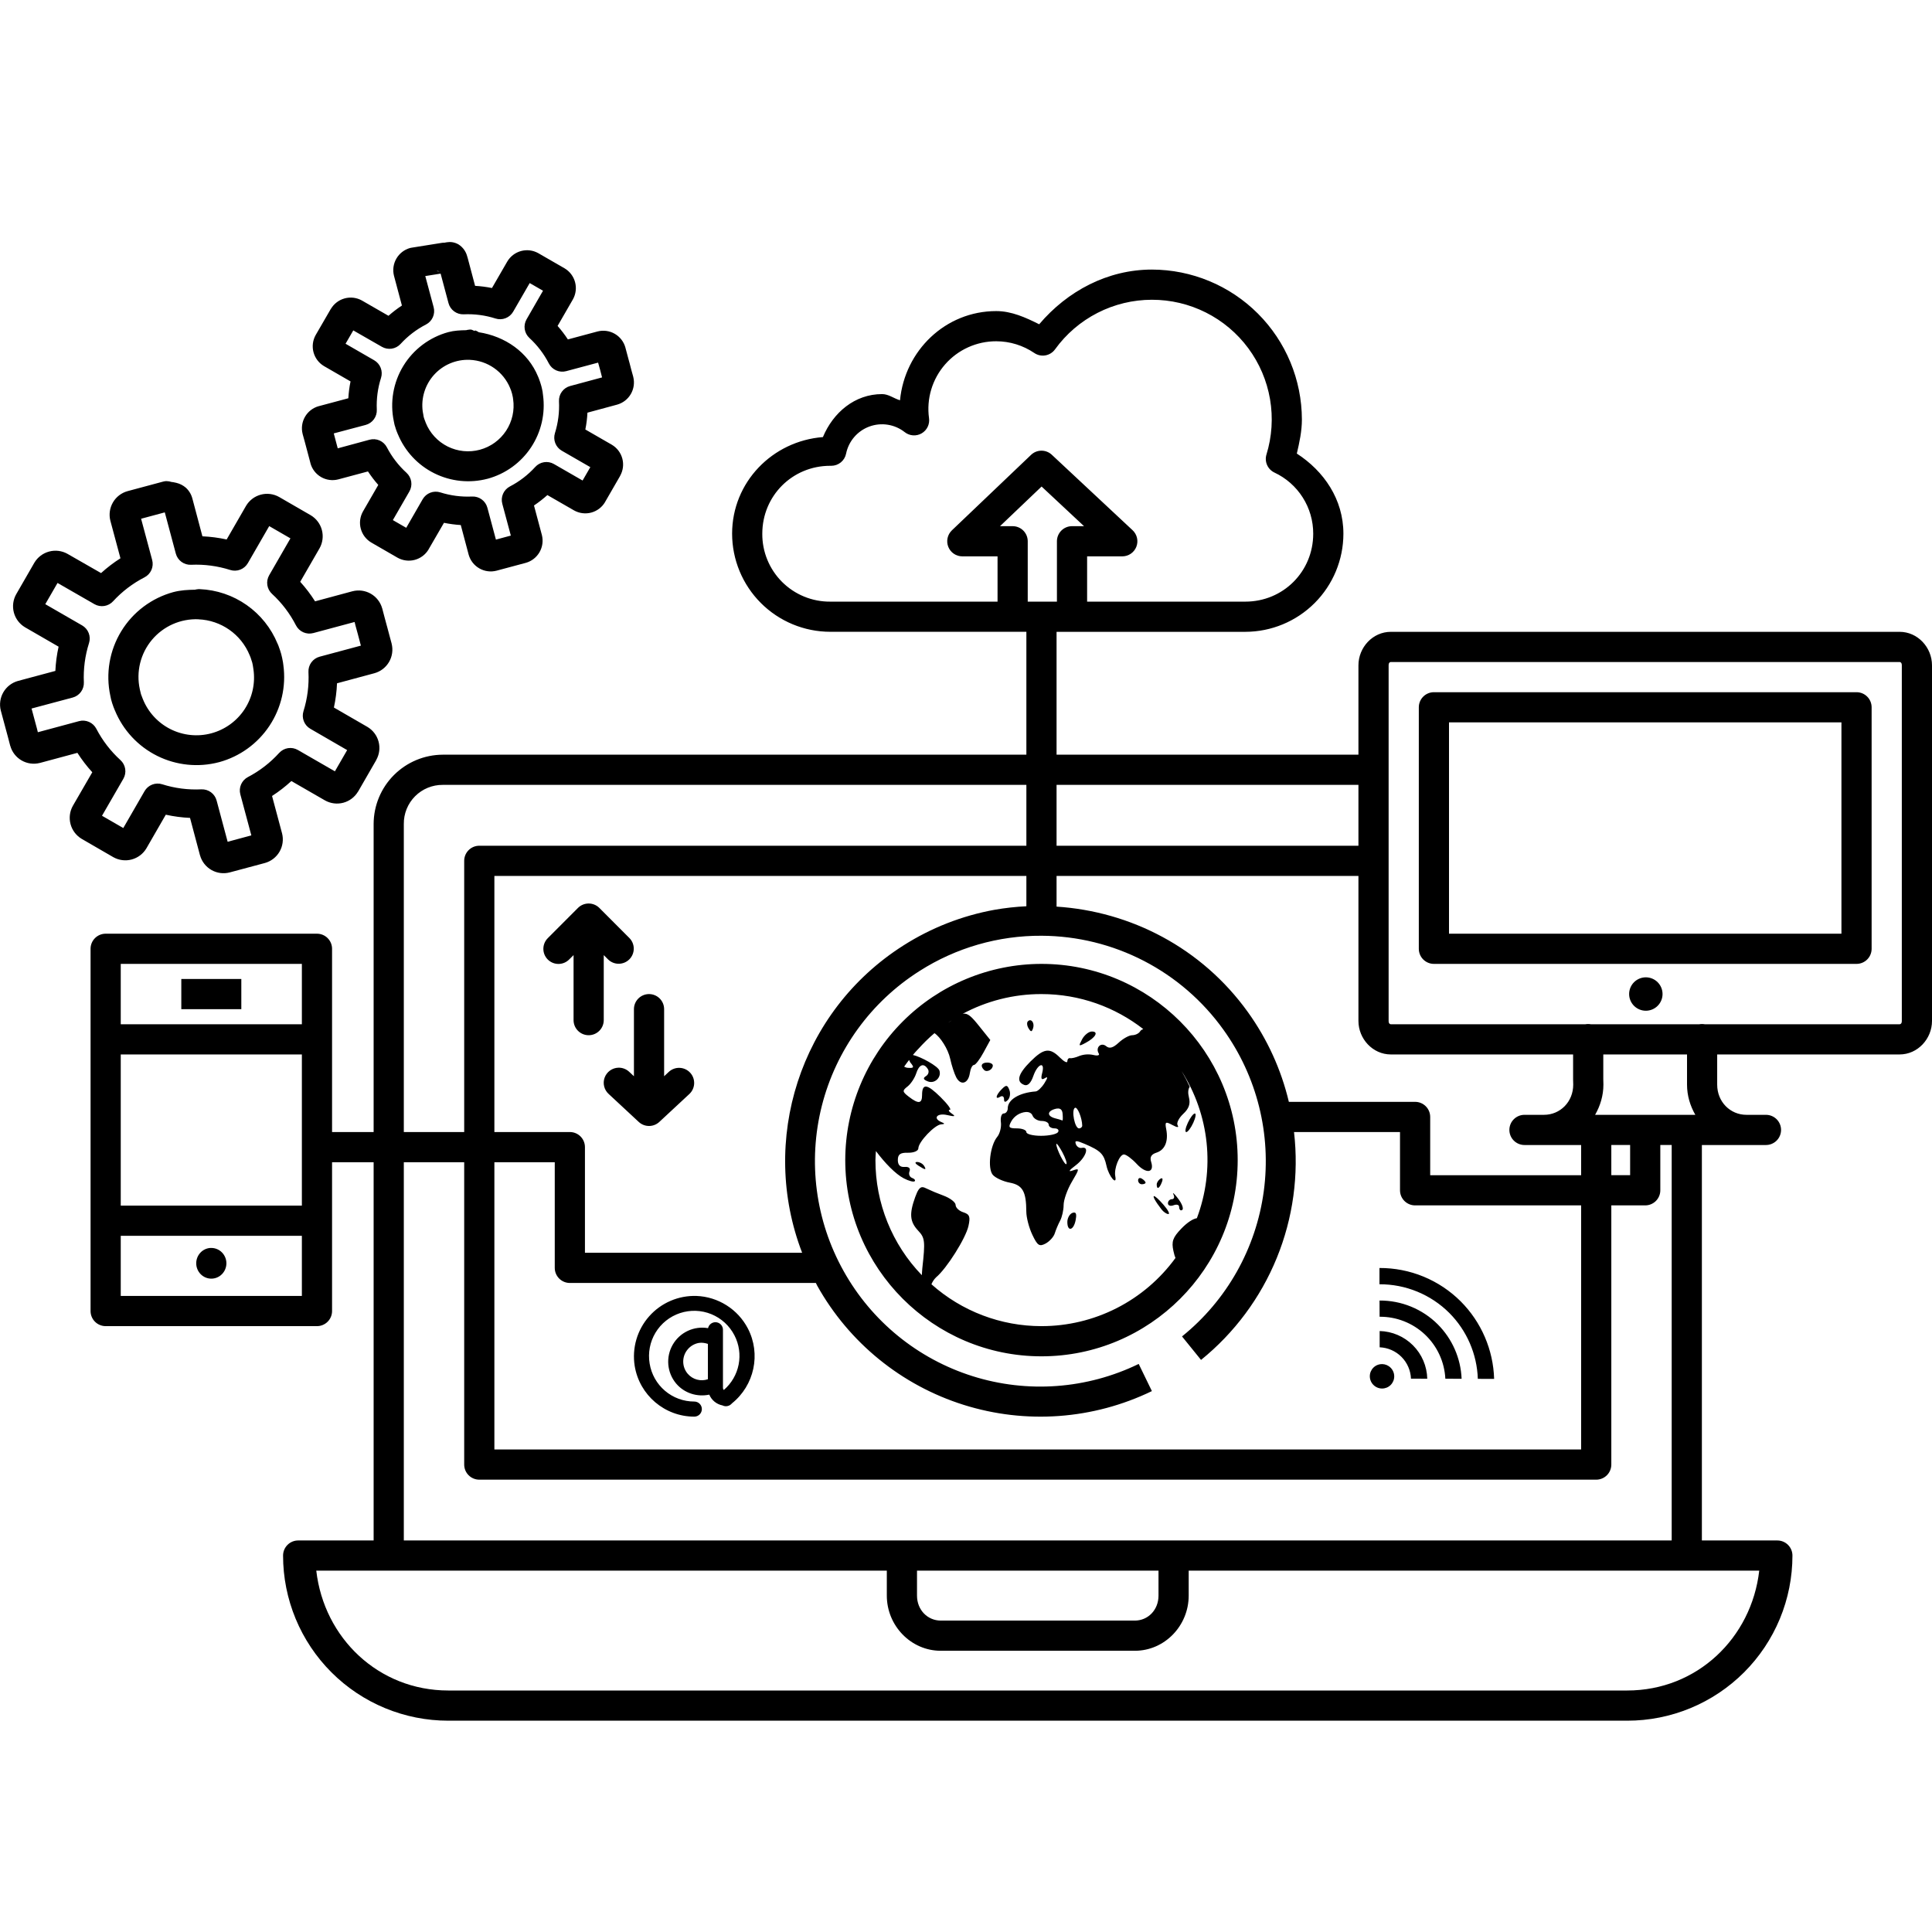 <svg width="512" height="512" viewBox="0 0 512 512" fill="none" xmlns="http://www.w3.org/2000/svg">
<g clip-path="url(#clip0_639_2)">
<path fill-rule="evenodd" clip-rule="evenodd" d="M119.72 64.168C119.2 64.112 118.768 64.168 118.456 64.2C118.072 64.248 118.016 64.28 117.84 64.312C117.591 64.305 117.342 64.321 117.096 64.36L109.08 65.64C108.943 65.659 108.807 65.686 108.672 65.72C107.142 66.149 105.841 67.159 105.044 68.533C104.248 69.908 104.019 71.539 104.408 73.08L106.512 80.968C105.263 81.79 104.074 82.699 102.952 83.688L95.888 79.624C94.504 78.86 92.877 78.664 91.35 79.076C89.824 79.487 88.517 80.476 87.704 81.832C87.699 81.832 87.693 81.832 87.688 81.832L83.656 88.792C82.877 90.179 82.672 91.815 83.083 93.352C83.494 94.888 84.489 96.203 85.856 97.016L92.896 101.08C92.584 102.56 92.408 104.04 92.312 105.544L84.472 107.64C84.467 107.64 84.461 107.64 84.456 107.64C82.925 108.067 81.623 109.077 80.828 110.452C80.032 111.828 79.807 113.46 80.2 115C80.2 115.005 80.2 115.011 80.2 115.016L80.736 116.952L81.768 120.832L82.28 122.768C82.28 122.779 82.28 122.789 82.28 122.8C82.707 124.333 83.72 125.637 85.1 126.43C86.48 127.224 88.116 127.443 89.656 127.04L97.512 124.936C98.352 126.192 99.248 127.384 100.248 128.512L96.184 135.552C95.405 136.937 95.198 138.571 95.608 140.106C96.017 141.641 97.011 142.955 98.376 143.768L105.36 147.8C106.745 148.577 108.379 148.782 109.913 148.373C111.448 147.964 112.762 146.971 113.576 145.608C113.576 145.603 113.576 145.597 113.576 145.592L117.656 138.552C119.128 138.848 120.608 139.048 122.112 139.144L124.2 147C124.631 148.531 125.644 149.832 127.023 150.625C128.402 151.418 130.036 151.638 131.576 151.24L139.344 149.16C140.874 148.731 142.175 147.721 142.972 146.346C143.768 144.972 143.996 143.34 143.608 141.8L141.512 133.96C142.768 133.12 143.936 132.2 145.064 131.2L152.128 135.264C153.513 136.044 155.149 136.251 156.685 135.84C158.22 135.428 159.534 134.432 160.344 133.064C160.344 133.059 160.344 133.053 160.344 133.048L164.36 126.088H164.344C165.124 124.704 165.332 123.07 164.924 121.536C164.516 120.001 163.524 118.686 162.16 117.872L155.12 113.816C155.424 112.336 155.6 110.856 155.68 109.36L163.544 107.232C165.075 106.804 166.379 105.796 167.177 104.421C167.975 103.046 168.204 101.413 167.816 99.872C167.816 99.867 167.816 99.861 167.816 99.856L167.28 97.92L166.784 96C166.779 95.989 166.773 95.978 166.768 95.968L166.248 94.032L165.736 92.112C165.736 92.107 165.736 92.101 165.736 92.096C165.309 90.562 164.297 89.257 162.918 88.461C161.538 87.665 159.902 87.442 158.36 87.84L150.496 89.952C149.672 88.697 148.76 87.502 147.768 86.376L151.832 79.328C152.607 77.941 152.811 76.306 152.398 74.771C151.986 73.236 150.99 71.923 149.624 71.112L142.656 67.096C141.271 66.316 139.635 66.109 138.099 66.52C136.563 66.931 135.25 67.928 134.44 69.296L130.376 76.328C128.901 76.032 127.406 75.839 125.904 75.752L123.816 67.888L123.904 68.368C123.78 67.638 123.505 66.942 123.095 66.324C122.686 65.707 122.152 65.182 121.528 64.784C120.973 64.459 120.358 64.249 119.72 64.168ZM305.264 71.44C293.56 71.44 282.896 77.088 275.392 85.936C271.792 84.136 268.072 82.44 264.016 82.44C250.544 82.44 239.776 92.92 238.512 106.08C236.888 105.6 235.488 104.44 233.768 104.44C226.52 104.44 220.792 109.328 218.08 115.832C204.696 116.872 194.016 127.792 194.016 141.432C194.024 148.325 196.766 154.933 201.641 159.807C206.515 164.681 213.123 167.423 220.016 167.432H272V200H117.344C112.481 200.019 107.823 201.963 104.388 205.406C100.954 208.849 99.022 213.513 99.016 218.376V300H88V251.44C88 250.379 87.579 249.362 86.828 248.611C86.078 247.861 85.061 247.44 84 247.44H28C26.939 247.44 25.922 247.861 25.172 248.611C24.421 249.362 24 250.379 24 251.44V347.44C24 348.501 24.421 349.518 25.172 350.268C25.922 351.018 26.939 351.44 28 351.44H84C85.061 351.44 86.078 351.018 86.828 350.268C87.579 349.518 88 348.501 88 347.44V308H99.016V408.24H79.016C77.955 408.24 76.938 408.661 76.188 409.411C75.437 410.162 75.016 411.179 75.016 412.24C75.016 417.989 76.149 423.681 78.349 428.992C80.55 434.302 83.775 439.128 87.841 443.191C91.907 447.255 96.734 450.478 102.046 452.676C107.358 454.873 113.051 456.003 118.8 456H431.232C436.981 456.003 442.674 454.873 447.986 452.676C453.298 450.478 458.124 447.255 462.191 443.191C466.257 439.128 469.482 434.302 471.683 428.992C473.883 423.681 475.016 417.989 475.016 412.24C475.016 411.179 474.595 410.162 473.844 409.411C473.094 408.661 472.077 408.24 471.016 408.24H451.016V303.44H468C469.061 303.44 470.078 303.018 470.828 302.268C471.579 301.518 472 300.501 472 299.44C472 298.379 471.579 297.362 470.828 296.611C470.078 295.861 469.061 295.44 468 295.44H462.832C458.52 295.44 455.072 291.992 455.072 287.44V279.44H503.408C508.232 279.44 512 275.28 512 270.56V176.32C512 171.584 508.232 167.44 503.408 167.44H368.592C363.768 167.44 360 171.584 360 176.32V200H280V167.44H330.016C336.909 167.431 343.517 164.689 348.391 159.815C353.266 154.941 356.008 148.333 356.016 141.44C356.016 132.296 350.816 124.816 343.672 120.2C344.368 117.24 345.016 114.24 345.016 111.184C344.997 100.648 340.802 90.548 333.351 83.099C325.9 75.649 315.8 71.457 305.264 71.44ZM115.736 71.784C116.296 72.104 116.208 71.808 116.592 71.904L116.608 71.936L115.728 71.776L115.736 71.784ZM116.768 72.512L118.856 80.328C119.09 81.208 119.617 81.981 120.35 82.521C121.083 83.06 121.979 83.334 122.888 83.296C125.744 83.168 128.592 83.536 131.312 84.408C132.183 84.687 133.124 84.659 133.977 84.328C134.83 83.998 135.544 83.385 136 82.592L140.376 75.016L143.904 77.048L139.544 84.624C139.091 85.41 138.919 86.327 139.055 87.224C139.192 88.121 139.629 88.944 140.296 89.56C142.4 91.496 144.152 93.784 145.456 96.328C145.874 97.14 146.558 97.785 147.393 98.154C148.229 98.524 149.166 98.597 150.048 98.36L158.512 96.096C158.512 96.107 158.512 96.117 158.512 96.128L159.048 98.048L159.544 99.984C159.549 99.995 159.555 100.005 159.56 100.016L151.096 102.296C150.212 102.533 149.436 103.065 148.898 103.805C148.359 104.544 148.09 105.446 148.136 106.36C148.28 109.208 147.912 112.064 147.064 114.784C146.792 115.65 146.823 116.583 147.152 117.429C147.481 118.275 148.087 118.984 148.872 119.44L156.44 123.8L154.392 127.344L146.792 122.968C146.001 122.515 145.079 122.345 144.178 122.488C143.277 122.63 142.452 123.076 141.84 123.752C139.928 125.856 137.648 127.608 135.12 128.92C134.314 129.342 133.676 130.026 133.311 130.859C132.946 131.692 132.875 132.625 133.112 133.504L135.376 141.936L131.424 143L129.16 134.544C128.924 133.663 128.394 132.889 127.657 132.351C126.921 131.812 126.023 131.542 125.112 131.584C122.261 131.718 119.409 131.347 116.688 130.488C115.82 130.212 114.883 130.241 114.034 130.57C113.184 130.899 112.472 131.508 112.016 132.296L107.656 139.872L104.112 137.832L108.488 130.248C108.945 129.458 109.118 128.535 108.979 127.632C108.839 126.73 108.395 125.903 107.72 125.288C105.605 123.364 103.847 121.081 102.528 118.544C102.107 117.735 101.422 117.094 100.587 116.727C99.752 116.36 98.817 116.29 97.936 116.528L89.496 118.816V118.8C89.496 118.795 89.496 118.789 89.496 118.784L88.456 114.872C88.456 114.867 88.456 114.861 88.456 114.856L96.888 112.616C97.772 112.381 98.549 111.85 99.089 111.112C99.629 110.374 99.9 109.473 99.856 108.56C99.728 105.712 100.104 102.856 100.976 100.144C101.251 99.275 101.221 98.338 100.891 97.488C100.56 96.638 99.95 95.927 99.16 95.472L91.576 91.096L93.624 87.56L101.2 91.904C101.986 92.36 102.904 92.535 103.803 92.4C104.701 92.264 105.527 91.827 106.144 91.16C108.064 89.056 110.352 87.304 112.888 86C113.7 85.582 114.345 84.898 114.714 84.062C115.084 83.227 115.157 82.29 114.92 81.408L112.704 73.16L116.768 72.512ZM305.264 79.44C310.229 79.43 315.128 80.586 319.564 82.816C324.001 85.046 327.851 88.287 330.805 92.278C333.76 96.269 335.735 100.899 336.572 105.793C337.409 110.687 337.084 115.71 335.624 120.456C335.345 121.373 335.405 122.36 335.793 123.236C336.181 124.113 336.87 124.821 337.736 125.232C340.816 126.673 343.42 128.964 345.241 131.836C347.063 134.707 348.025 138.039 348.016 141.44C348.016 151.48 340.056 159.44 330.016 159.44H288.096V147.44H297.424C298.227 147.439 299.011 147.196 299.674 146.744C300.337 146.291 300.849 145.649 301.142 144.902C301.436 144.154 301.497 143.336 301.319 142.553C301.141 141.77 300.732 141.059 300.144 140.512L278.736 120.512C278.344 120.145 277.881 119.861 277.377 119.677C276.873 119.493 276.336 119.412 275.8 119.44C274.842 119.489 273.933 119.881 273.24 120.544L252.264 140.544C251.686 141.095 251.286 141.806 251.115 142.587C250.945 143.367 251.012 144.181 251.308 144.922C251.604 145.664 252.116 146.301 252.776 146.749C253.437 147.198 254.217 147.438 255.016 147.44H264.36V159.44H220.016C217.647 159.457 215.299 159.003 213.108 158.104C210.916 157.206 208.925 155.881 207.25 154.206C205.575 152.531 204.25 150.54 203.351 148.348C202.453 146.157 201.999 143.808 202.016 141.44C202.016 131.4 209.976 123.44 220.016 123.44H220.296C221.217 123.44 222.11 123.123 222.824 122.542C223.538 121.96 224.03 121.15 224.216 120.248C224.543 118.618 225.282 117.099 226.363 115.836C227.444 114.574 228.831 113.609 230.391 113.036C231.951 112.462 233.633 112.298 235.274 112.559C236.916 112.82 238.463 113.498 239.768 114.528C240.396 115.022 241.158 115.316 241.955 115.373C242.752 115.43 243.548 115.247 244.24 114.848C244.932 114.449 245.489 113.851 245.838 113.132C246.187 112.414 246.313 111.607 246.2 110.816C245.85 108.274 246.049 105.687 246.784 103.228C247.52 100.77 248.775 98.499 250.464 96.567C252.153 94.635 254.236 93.089 256.574 92.032C258.912 90.975 261.45 90.432 264.016 90.44C267.616 90.44 271.12 91.528 274.096 93.544C274.957 94.131 276.013 94.36 277.039 94.18C278.065 94.001 278.981 93.428 279.592 92.584C282.526 88.517 286.385 85.204 290.849 82.919C295.314 80.634 300.249 79.442 305.264 79.44ZM124.384 87.344V87.36C124.116 87.376 123.851 87.419 123.592 87.488C123.581 87.493 123.571 87.499 123.56 87.504C121.96 87.528 120.36 87.6 118.816 88.016C113.84 89.369 109.571 92.576 106.885 96.978C104.2 101.381 103.302 106.644 104.376 111.688C104.432 111.968 104.48 112.24 104.536 112.472C104.553 112.544 104.571 112.616 104.592 112.688C104.656 112.928 104.744 113.168 104.832 113.44H104.816C104.984 113.968 105.192 114.496 105.408 115.016L105.424 115.032C107.28 119.555 110.716 123.249 115.093 125.427C119.47 127.605 124.489 128.119 129.216 126.872C129.221 126.872 129.227 126.872 129.232 126.872C133.95 125.585 138.04 122.627 140.739 118.549C143.439 114.47 144.563 109.55 143.904 104.704L143.816 104.016C143.816 103.989 143.816 103.963 143.816 103.936C143.715 103.363 143.59 102.794 143.44 102.232C143.435 102.216 143.429 102.2 143.424 102.184C143.255 101.578 143.058 100.98 142.832 100.392C142.827 100.371 142.821 100.349 142.816 100.328L142.768 100.232C142.768 100.227 142.768 100.221 142.768 100.216L142.608 99.84C139.928 93.272 133.808 89.12 126.888 88.048C126.58 87.834 126.243 87.664 125.888 87.544L125.856 87.704C125.472 87.664 125.176 87.36 124.784 87.344C124.651 87.337 124.517 87.337 124.384 87.344ZM124.464 95.36H124.488C129.224 95.56 133.408 98.48 135.208 102.88C135.221 102.925 135.234 102.971 135.248 103.016C135.283 103.086 135.316 103.158 135.344 103.232L135.392 103.328C135.622 103.974 135.799 104.637 135.92 105.312L135.968 105.712C135.973 105.739 135.978 105.765 135.984 105.792C136.407 108.717 135.743 111.696 134.117 114.164C132.491 116.633 130.017 118.42 127.162 119.187C124.308 119.953 121.271 119.647 118.627 118.326C115.984 117.004 113.916 114.759 112.816 112.016C112.811 111.995 112.806 111.973 112.8 111.952C112.661 111.629 112.535 111.301 112.424 110.968C112.424 110.963 112.424 110.957 112.424 110.952C112.378 110.82 112.335 110.686 112.296 110.552V110.528L112.216 110.144C112.212 110.09 112.206 110.037 112.2 109.984C112.136 109.688 112.072 109.392 112.032 109.08C111.788 107.33 111.931 105.549 112.452 103.86C112.972 102.172 113.857 100.619 115.043 99.31C116.23 98.002 117.689 96.97 119.318 96.287C120.948 95.604 122.707 95.288 124.472 95.36H124.464ZM43.824 127.52C43.588 127.545 43.355 127.59 43.128 127.656L33.8 130.16C32.167 130.612 30.776 131.686 29.925 133.151C29.074 134.617 28.831 136.357 29.248 138L31.92 147.952C30.099 149.109 28.381 150.42 26.784 151.872L17.872 146.768C16.398 145.946 14.662 145.729 13.031 146.162C11.4 146.594 10.001 147.644 9.128 149.088L4.296 157.472C3.462 158.947 3.238 160.689 3.674 162.327C4.109 163.964 5.168 165.366 6.624 166.232L15.528 171.376C15.058 173.489 14.772 175.638 14.672 177.8L4.768 180.456C3.136 180.91 1.745 181.984 0.893 183.448C0.041 184.913 -0.205 186.653 0.208 188.296C0.211 188.301 0.213 188.307 0.216 188.312L0.84 190.64L2.096 195.296L2.704 197.624C2.709 197.629 2.715 197.635 2.72 197.64C3.17 199.277 4.246 200.672 5.716 201.522C7.187 202.373 8.932 202.61 10.576 202.184C10.581 202.184 10.587 202.184 10.592 202.184L20.512 199.512C21.688 201.344 22.992 203.056 24.456 204.656L19.312 213.544C18.479 215.022 18.258 216.767 18.696 218.406C19.134 220.045 20.197 221.447 21.656 222.312L30.032 227.16C31.51 227.991 33.255 228.211 34.893 227.773C36.532 227.335 37.934 226.274 38.8 224.816L43.936 215.904C46.056 216.368 48.192 216.656 50.36 216.752L53 226.672C53.005 226.677 53.011 226.683 53.016 226.688C53.473 228.32 54.552 229.707 56.021 230.55C57.491 231.394 59.233 231.628 60.872 231.2L70.2 228.704C71.833 228.252 73.224 227.178 74.075 225.712C74.926 224.247 75.169 222.506 74.752 220.864L72.096 210.944C73.92 209.768 75.616 208.448 77.216 206.984L86.144 212.128C87.621 212.954 89.363 213.17 90.997 212.729C92.631 212.288 94.027 211.225 94.888 209.768C94.893 209.768 94.899 209.768 94.904 209.768L99.72 201.408H99.704C100.541 199.933 100.765 198.188 100.33 196.549C99.895 194.909 98.834 193.506 97.376 192.64L88.488 187.504C88.944 185.376 89.224 183.248 89.312 181.08L99.232 178.408C100.865 177.956 102.256 176.882 103.107 175.416C103.958 173.951 104.201 172.21 103.784 170.568C103.784 170.56 103.784 170.552 103.784 170.544L103.16 168.232L102.544 165.912C102.539 165.899 102.533 165.885 102.528 165.872L101.904 163.56L101.296 161.24C101.291 161.232 101.285 161.224 101.28 161.216C100.823 159.584 99.745 158.195 98.276 157.349C96.807 156.502 95.066 156.265 93.424 156.688C93.419 156.688 93.413 156.688 93.408 156.688L83.496 159.36C82.336 157.524 81.019 155.792 79.56 154.184L84.68 145.312C85.514 143.835 85.736 142.09 85.3 140.452C84.863 138.813 83.802 137.41 82.344 136.544L73.968 131.704C72.489 130.87 70.741 130.65 69.102 131.091C67.462 131.533 66.061 132.6 65.2 134.064L60.064 142.968C57.951 142.503 55.801 142.222 53.64 142.128L51 132.184L51.096 132.672C50.889 131.355 50.24 130.148 49.256 129.248C48.54 128.634 47.691 128.195 46.776 127.968C46.136 127.792 45.672 127.752 45.408 127.72C45.397 127.715 45.387 127.709 45.376 127.704H45.36C44.998 127.587 44.621 127.522 44.24 127.512C44.104 127.505 43.968 127.505 43.832 127.512L43.824 127.52ZM276.032 128.936L287.28 139.44H284.096C283.035 139.44 282.018 139.861 281.268 140.611C280.517 141.362 280.096 142.379 280.096 143.44V159.44H272.36V143.44C272.36 142.379 271.939 141.362 271.188 140.611C270.438 139.861 269.421 139.44 268.36 139.44H265.016L276.032 128.936ZM43.672 135.784L46.592 146.704C46.827 147.586 47.356 148.362 48.093 148.902C48.829 149.442 49.728 149.714 50.64 149.672C54.16 149.512 57.664 149.984 61.016 151.048C61.885 151.323 62.822 151.293 63.672 150.962C64.521 150.632 65.233 150.022 65.688 149.232L71.344 139.424L76.968 142.672L71.328 152.456C70.877 153.244 70.707 154.161 70.847 155.059C70.986 155.956 71.427 156.778 72.096 157.392C74.688 159.776 76.832 162.6 78.44 165.736C78.858 166.548 79.542 167.193 80.377 167.562C81.213 167.932 82.15 168.004 83.032 167.768L93.968 164.832L94.168 165.608C94.168 165.619 94.168 165.629 94.168 165.64L94.808 167.968L95.424 170.288C95.424 170.296 95.424 170.304 95.424 170.312L95.64 171.096L84.704 174.032C83.82 174.269 83.044 174.801 82.506 175.541C81.967 176.28 81.698 177.182 81.744 178.096C81.92 181.608 81.472 185.112 80.424 188.472C80.152 189.338 80.183 190.271 80.512 191.117C80.841 191.963 81.447 192.672 82.232 193.128L92 198.784L88.752 204.408L78.936 198.752C78.146 198.298 77.224 198.127 76.323 198.268C75.423 198.409 74.597 198.854 73.984 199.528C71.623 202.132 68.82 204.299 65.704 205.928C64.898 206.348 64.259 207.03 63.893 207.862C63.526 208.694 63.454 209.626 63.688 210.504L66.608 221.384L60.328 223.08L57.408 212.16C57.175 211.276 56.646 210.499 55.91 209.957C55.173 209.416 54.273 209.143 53.36 209.184C49.84 209.352 46.336 208.904 42.984 207.84C42.115 207.565 41.178 207.595 40.328 207.925C39.479 208.256 38.767 208.866 38.312 209.656L32.672 219.44L27.032 216.184L32.688 206.392C33.145 205.602 33.318 204.679 33.179 203.776C33.039 202.874 32.595 202.047 31.92 201.432C29.317 199.062 27.153 196.251 25.528 193.128C25.107 192.319 24.422 191.678 23.587 191.311C22.752 190.944 21.817 190.874 20.936 191.112L10.032 194.048L9.832 193.248C9.832 193.243 9.832 193.237 9.832 193.232L8.576 188.56C8.576 188.555 8.576 188.549 8.576 188.544L8.36 187.768L19.264 184.856C20.144 184.62 20.916 184.091 21.454 183.356C21.993 182.622 22.264 181.726 22.224 180.816C22.064 177.296 22.528 173.776 23.592 170.416C23.866 169.549 23.836 168.614 23.507 167.766C23.178 166.919 22.571 166.208 21.784 165.752L12 160.112L15.248 154.488L25.032 160.112C25.82 160.563 26.738 160.733 27.635 160.593C28.532 160.454 29.355 160.013 29.968 159.344C32.344 156.752 35.168 154.608 38.296 153C39.108 152.582 39.753 151.898 40.122 151.062C40.492 150.227 40.565 149.29 40.328 148.408L37.392 137.472L43.672 135.784ZM52.504 156.128V156.144C52.239 156.158 51.977 156.198 51.72 156.264C51.709 156.269 51.699 156.275 51.688 156.28C49.768 156.304 47.848 156.408 45.984 156.904C45.979 156.904 45.973 156.904 45.968 156.904C40.194 158.469 35.24 162.188 32.127 167.296C29.013 172.404 27.977 178.511 29.232 184.36C29.288 184.68 29.352 185.008 29.44 185.36C29.455 185.414 29.471 185.467 29.488 185.52C29.568 185.84 29.648 186.096 29.72 186.32C29.725 186.339 29.73 186.357 29.736 186.376C29.944 187.016 30.176 187.656 30.44 188.264L30.456 188.28C32.611 193.522 36.598 197.802 41.674 200.323C46.75 202.844 52.569 203.434 58.048 201.984C58.053 201.984 58.059 201.984 58.064 201.984C63.538 200.494 68.283 197.066 71.417 192.337C74.55 187.608 75.858 181.901 75.096 176.28C75.065 175.999 75.028 175.719 74.984 175.44C74.979 175.419 74.974 175.397 74.968 175.376C74.855 174.714 74.714 174.057 74.544 173.408C74.539 173.387 74.534 173.365 74.528 173.344C74.331 172.64 74.102 171.946 73.84 171.264C73.837 171.248 73.835 171.232 73.832 171.216L73.784 171.096C73.779 171.091 73.773 171.085 73.768 171.08C73.688 170.896 73.64 170.744 73.576 170.608L73.56 170.592C71.864 166.456 69.016 162.894 65.354 160.33C61.692 157.765 57.371 156.307 52.904 156.128C52.771 156.121 52.637 156.121 52.504 156.128ZM52.584 164.112V164.128C58.584 164.368 63.904 168.088 66.168 173.656C66.178 173.677 66.189 173.699 66.2 173.72C66.264 173.864 66.304 174 66.344 174.096V174.064L66.392 174.184C66.552 174.624 66.688 175.064 66.816 175.504V175.456C66.957 176.03 67.064 176.613 67.136 177.2C67.143 177.253 67.151 177.307 67.16 177.36C67.704 181.066 66.867 184.843 64.809 187.973C62.751 191.103 59.615 193.368 55.996 194.337C52.378 195.307 48.53 194.913 45.182 193.232C41.835 191.55 39.222 188.698 37.84 185.216C37.832 185.197 37.824 185.178 37.816 185.16C37.648 184.76 37.496 184.36 37.36 183.96L37.344 183.888C37.239 183.527 37.151 183.161 37.08 182.792C37.07 182.741 37.06 182.69 37.048 182.64C36.55 180.36 36.581 177.996 37.139 175.729C37.697 173.463 38.766 171.354 40.265 169.565C41.764 167.776 43.654 166.355 45.788 165.409C47.922 164.464 50.252 164.02 52.584 164.112ZM368.592 175.44H503.408C503.672 175.44 504 175.632 504 176.32V270.56C504 271.24 503.68 271.44 503.408 271.44H451.8C451.541 271.393 451.279 271.371 451.016 271.376C450.78 271.376 450.544 271.398 450.312 271.44H421.608C421.352 271.393 421.092 271.372 420.832 271.376C420.596 271.376 420.36 271.398 420.128 271.44H368.592C368.328 271.44 368 271.24 368 270.56V176.32C368 175.632 368.32 175.44 368.592 175.44ZM380 183.44C378.939 183.44 377.922 183.861 377.172 184.611C376.421 185.362 376 186.379 376 187.44V251.44C376 252.501 376.421 253.518 377.172 254.268C377.922 255.018 378.939 255.44 380 255.44H492C493.061 255.44 494.078 255.018 494.828 254.268C495.579 253.518 496 252.501 496 251.44V187.44C496 186.379 495.579 185.362 494.828 184.611C494.078 183.861 493.061 183.44 492 183.44H380ZM384 191.44H488V247.44H384V191.44ZM117.344 208H272V224.128H127.016C125.955 224.128 124.938 224.549 124.188 225.299C123.437 226.05 123.016 227.067 123.016 228.128V300H107.016V218.376C106.998 217.012 107.252 215.659 107.764 214.395C108.276 213.131 109.036 211.982 109.998 211.016C110.96 210.049 112.105 209.284 113.367 208.767C114.628 208.249 115.98 207.988 117.344 208ZM280 208H360V224.128H280V208ZM131.016 232.128H272V240.168C269.156 240.303 266.324 240.619 263.52 241.112C254.954 242.673 246.771 245.878 239.424 250.552C211.888 268.024 201.168 302.36 212.576 332H155.016V304C155.016 302.939 154.595 301.922 153.844 301.171C153.094 300.421 152.077 300 151.016 300H131.016V232.128ZM280 232.128H360V270.56C360 275.28 363.768 279.44 368.592 279.44H416.888V286.048C416.888 286.069 416.888 286.091 416.888 286.112L416.92 287.44C416.92 291.992 413.48 295.44 409.168 295.44H404C402.939 295.44 401.922 295.861 401.172 296.611C400.421 297.362 400 298.379 400 299.44C400 300.501 400.421 301.518 401.172 302.268C401.922 303.018 402.939 303.44 404 303.44H419.016V311.44H379.016V296C379.016 294.939 378.595 293.922 377.844 293.171C377.094 292.421 376.077 292 375.016 292H341.56C339.531 283.449 335.848 275.377 330.72 268.24C318.464 251.16 299.6 241.528 280 240.264V232.128ZM155.936 239.44C154.897 239.455 153.904 239.874 153.168 240.608L145.216 248.576C144.834 248.945 144.529 249.386 144.32 249.874C144.11 250.362 144 250.887 143.995 251.418C143.99 251.949 144.092 252.476 144.293 252.968C144.494 253.459 144.791 253.906 145.166 254.281C145.542 254.657 145.989 254.954 146.48 255.155C146.972 255.356 147.498 255.458 148.03 255.453C148.561 255.448 149.086 255.338 149.574 255.128C150.062 254.919 150.503 254.614 150.872 254.232L152 253.112V270.344C152 271.405 152.421 272.422 153.172 273.172C153.922 273.922 154.939 274.344 156 274.344C157.061 274.344 158.078 273.922 158.828 273.172C159.579 272.422 160 271.405 160 270.344V253.112L161.12 254.232C161.491 254.604 161.932 254.899 162.418 255.1C162.903 255.302 163.424 255.406 163.949 255.406C164.475 255.406 164.995 255.303 165.481 255.103C165.967 254.902 166.408 254.607 166.78 254.236C167.152 253.865 167.447 253.424 167.648 252.938C167.85 252.453 167.954 251.932 167.954 251.407C167.955 250.881 167.851 250.361 167.651 249.875C167.45 249.389 167.155 248.948 166.784 248.576L158.832 240.608C158.452 240.229 158 239.93 157.503 239.73C157.005 239.529 156.472 239.43 155.936 239.44ZM276.064 247.984C285.489 248.033 294.767 250.315 303.139 254.644C311.511 258.973 318.737 265.226 324.224 272.888C333.128 285.272 336.952 300.596 334.911 315.712C332.869 330.828 325.118 344.589 313.248 354.168L318.288 360.392C327.15 353.216 334.055 343.918 338.363 333.36C342.671 322.802 344.241 311.327 342.928 300H371.016V315.44C371.016 316.501 371.437 317.518 372.188 318.268C372.938 319.018 373.955 319.44 375.016 319.44H419.016V384.128H131.016V308H147.016V336C147.016 337.061 147.437 338.078 148.188 338.828C148.938 339.578 149.955 340 151.016 340H216.216C216.344 340.232 216.432 340.48 216.56 340.704C224.991 355.798 238.871 367.099 255.361 372.295C271.851 377.491 289.703 376.189 305.264 368.656L301.768 361.456C288.049 368.125 272.296 369.286 257.748 364.7C243.199 360.114 230.959 350.13 223.544 336.8C216.105 323.485 214.048 307.826 217.798 293.042C221.547 278.258 230.818 265.472 243.704 257.312C253.368 251.153 264.604 247.914 276.064 247.984ZM32 255.44H80V271.44H32V255.44ZM276 255.44C262.214 255.457 248.997 260.941 239.249 270.689C229.501 280.437 224.017 293.654 224 307.44C224 336.112 247.328 359.44 276 359.44C304.672 359.44 328 336.112 328 307.44C328 278.768 304.672 255.44 276 255.44ZM436.16 259C435.578 259.001 435.002 259.117 434.465 259.34C433.927 259.564 433.439 259.891 433.028 260.304C432.618 260.716 432.292 261.205 432.07 261.743C431.849 262.281 431.735 262.858 431.736 263.44C431.74 264.611 432.208 265.733 433.037 266.561C433.866 267.388 434.989 267.854 436.16 267.856C437.333 267.856 438.458 267.391 439.288 266.563C440.119 265.736 440.588 264.613 440.592 263.44C440.593 262.857 440.479 262.28 440.257 261.741C440.035 261.203 439.708 260.713 439.297 260.301C438.885 259.888 438.396 259.561 437.858 259.338C437.32 259.115 436.743 259 436.16 259ZM48.048 259.44V267.44H63.952V259.44H48.048ZM171.936 263.44C171.411 263.448 170.892 263.56 170.41 263.769C169.928 263.977 169.492 264.279 169.126 264.657C168.761 265.034 168.473 265.48 168.28 265.968C168.087 266.457 167.992 266.979 168 267.504V285.216L166.768 284.064C166.382 283.693 165.925 283.404 165.425 283.213C164.925 283.022 164.391 282.933 163.856 282.952C163.059 282.979 162.289 283.243 161.643 283.711C160.998 284.179 160.507 284.829 160.234 285.578C159.96 286.327 159.917 287.14 160.109 287.914C160.301 288.687 160.72 289.386 161.312 289.92L169.28 297.328C170.02 298.014 170.991 298.395 172 298.395C173.009 298.395 173.98 298.014 174.72 297.328L182.688 289.92C183.465 289.196 183.922 288.194 183.959 287.133C183.997 286.073 183.611 285.04 182.888 284.264C182.164 283.487 181.162 283.03 180.101 282.993C179.041 282.955 178.009 283.34 177.232 284.064L176 285.216V267.496C176.008 266.96 175.908 266.429 175.706 265.933C175.504 265.437 175.205 264.986 174.826 264.608C174.447 264.23 173.996 263.932 173.499 263.731C173.003 263.53 172.471 263.431 171.936 263.44ZM276 263.44C286.192 263.44 295.52 266.92 302.968 272.704C302.664 272.848 302.352 272.96 302.112 273.36C301.776 273.904 300.832 274.344 300.032 274.344C299.232 274.344 297.624 275.24 296.472 276.312C294.968 277.704 294.016 277.976 293.144 277.248C291.768 276.112 290.232 277.64 291.184 279.184C291.488 279.68 290.864 279.856 289.784 279.584C288.552 279.308 287.266 279.391 286.08 279.824C285.12 280.248 284 280.512 283.6 280.424C283.184 280.336 282.856 280.72 282.856 281.264C282.856 281.808 281.976 281.344 280.888 280.264C278.192 277.568 276.616 277.784 273.064 281.328C269.768 284.624 269.224 286.672 271.424 287.512C272.336 287.864 273.184 287.048 273.84 285.16C275 281.832 277.032 281.16 276.184 284.376C275.784 285.896 275.992 286.288 276.856 285.752C277.752 285.192 277.72 285.552 276.768 287.08C276.048 288.224 275.032 289.176 274.488 289.24C270.128 289.56 267.064 291.408 267.064 293.72C267.064 294.464 266.584 295.08 266 295.08C265.416 295.08 265.08 296.12 265.248 297.4C265.416 298.688 264.976 300.424 264.288 301.264C262.376 303.56 261.672 309.616 263.088 311.328C263.76 312.128 265.768 313.072 267.568 313.408C270.992 314.048 271.96 315.728 271.984 321.088C271.984 322.64 272.704 325.4 273.584 327.232C274.944 330.096 275.44 330.432 277.096 329.552C278.152 328.976 279.256 327.76 279.528 326.84C279.816 325.928 280.448 324.408 280.952 323.472C281.456 322.528 281.872 320.664 281.872 319.328C281.872 317.992 282.848 315.232 284.048 313.2C286.128 309.68 286.144 309.536 284.296 310.184C283.008 310.64 283.264 310.184 285.08 308.816C287.768 306.776 288.832 303.728 286.68 304.2C286.08 304.336 285.36 303.896 285.112 303.2C284.744 302.2 285.208 302.184 287.456 303.144C291.696 304.952 292.544 305.816 293.232 308.952C293.848 311.768 296.088 314.392 295.56 311.704C295.168 309.688 296.664 305.944 297.856 305.944C298.44 305.944 299.96 307.064 301.248 308.456C303.768 311.176 306 310.856 305.064 307.904C304.664 306.656 305.096 305.904 306.456 305.472C308.712 304.752 309.68 302.464 309.064 299.264C308.68 297.288 308.864 297.152 310.672 298.128C311.984 298.832 312.488 298.864 312.08 298.208C311.728 297.64 312.4 296.288 313.56 295.2C315.08 293.784 315.512 292.544 315.08 290.816C314.784 289.624 314.824 288.704 315.296 287.984C314.641 286.568 313.918 285.185 313.128 283.84C316.785 289.578 319.056 296.089 319.76 302.857C320.464 309.625 319.582 316.464 317.184 322.832C316.168 322.992 314.648 323.936 313.048 325.608C310.784 327.968 310.424 329.024 310.968 331.512C311.168 332.416 311.328 332.976 311.512 333.376C307.438 338.976 302.097 343.532 295.925 346.672C289.753 349.811 282.925 351.445 276 351.44C265.247 351.447 254.868 347.497 246.84 340.344C247.118 339.656 247.535 339.032 248.064 338.512C250.88 336.176 255.936 328.152 256.656 324.888C257.192 322.44 256.96 321.8 255.28 321.264C254.16 320.912 253.248 320.04 253.248 319.328C253.248 318.616 251.792 317.496 250.032 316.848C248.413 316.255 246.822 315.588 245.264 314.848C245.018 314.704 244.741 314.621 244.456 314.608C243.728 314.616 243.208 315.384 242.544 317.216C240.92 321.712 241.104 323.776 243.344 326.16C245.12 328.048 245.224 328.936 244.424 336.096C244.336 336.872 244.36 337.256 244.296 337.936C236.394 329.752 231.984 318.816 232 307.44C232 306.632 232.08 305.84 232.128 305.04C234.48 308.184 237.296 311.12 239.528 312.28C240.832 312.96 242.12 313.296 242.392 313.048C242.664 312.792 242.344 312.384 241.704 312.16C241.048 311.92 240.752 311.144 241.032 310.424C241.352 309.592 240.864 309.16 239.736 309.248C238.544 309.352 237.936 308.728 237.936 307.424C237.936 305.912 238.584 305.424 240.656 305.488C242.176 305.512 243.376 305 243.376 304.312C243.376 302.64 247.72 298.064 249.408 297.968C250.408 297.904 250.448 297.752 249.544 297.392C247.112 296.408 248.304 294.872 251.016 295.504C253.032 295.968 253.352 295.872 252.248 295.128C251.432 294.568 251.208 294.112 251.72 294.112C252.232 294.104 251.12 292.584 249.248 290.736C245.656 287.192 244.36 287.048 244.36 290.2C244.36 292.504 243.408 292.624 240.84 290.64C239.104 289.296 239.08 289.04 240.52 287.92C241.384 287.24 242.408 285.688 242.8 284.472C243.56 282.072 244.832 281.6 245.904 283.344C246.28 283.944 246.048 284.784 245.392 285.184C244.528 285.72 244.672 286.112 245.92 286.592C247.688 287.272 249.52 285.56 248.968 283.736C248.616 282.552 244.072 280.056 241.928 279.576C242.352 279.048 242.824 278.552 243.288 278.048H243.296C244.656 276.536 246.096 275.104 247.64 273.8C249.176 274.784 251.256 277.984 251.816 280.6C252.184 282.312 252.904 284.536 253.416 285.512C254.616 287.792 256.608 287.176 257.016 284.392C257.192 283.208 257.672 282.232 258.096 282.232C258.512 282.232 259.656 280.744 260.64 278.92L262.44 275.608L259.56 272.016C257.512 269.44 256.488 268.416 255.184 268.656C255.128 268.664 255.056 268.72 255 268.736C261.448 265.245 268.668 263.425 276 263.44ZM273.04 270.376C272.84 270.352 272.608 270.456 272.392 270.672C272.072 270.992 272.152 271.824 272.576 272.512C273.2 273.52 273.432 273.52 273.768 272.512C274.128 271.44 273.656 270.432 273.04 270.376ZM252.248 270.408C251.936 270.648 251.592 270.808 251.248 271.032C251.568 270.808 251.92 270.616 252.248 270.408ZM289.36 273.36C288.536 273.36 287.368 274.296 286.768 275.424C285.768 277.288 285.856 277.36 287.672 276.384C290.336 274.968 291.232 273.36 289.36 273.36ZM32 279.44H80V319.504H32V279.44ZM424.888 279.44H447.08V287.44C447.08 290.352 447.912 293.064 449.28 295.44H422.72C424.08 293.064 424.92 290.352 424.92 287.44C424.92 287.419 424.92 287.397 424.92 287.376L424.888 286.016V279.44ZM240.92 280.904C241.04 281.168 241.12 281.424 241.328 281.672C242.32 282.872 242.2 283.104 240.56 282.984C240.152 282.952 239.872 282.808 239.608 282.672C240.024 282.064 240.48 281.48 240.92 280.904ZM261.64 281.592C260.096 281.592 259.704 282.472 260.784 283.544C261.52 284.288 263.104 283.464 263.104 282.36C263.104 281.944 262.456 281.592 261.64 281.592ZM266.736 287.784C266.448 287.744 266.08 288.024 265.488 288.624C263.888 290.224 263.632 291.544 265.088 290.64C265.64 290.304 266.08 290.6 266.08 291.28C266.08 292.136 266.4 292.2 267.096 291.504C267.656 290.944 267.84 289.744 267.496 288.864C267.232 288.16 267.016 287.816 266.736 287.784ZM284.856 293.592C285.512 293.192 286.76 296.232 286.8 298.296C286.8 298.696 286.416 299.032 285.936 299.032C284.824 299.032 283.872 294.208 284.856 293.592ZM280.504 293.768C281.184 293.816 281.544 294.296 281.608 295.232C281.688 296.24 281.664 296.992 281.56 296.936C280.936 296.716 280.3 296.529 279.656 296.376C277.416 295.792 277.44 294.456 279.704 293.856C279.964 293.783 280.234 293.753 280.504 293.768ZM271.872 294.688C272.688 294.656 273.376 294.96 273.64 295.656C273.936 296.432 275.016 297.064 276.04 297.064C277.08 297.064 277.92 297.504 277.92 298.048C277.92 298.592 278.624 299.032 279.472 299.032C280.312 299.032 280.728 299.472 280.392 300.016C280.056 300.56 278.032 301 275.888 301C273.752 301 272 300.56 272 300.016C272 299.472 270.88 299.032 269.496 299.032C267.36 299.032 267.136 298.768 267.984 297.192C268.379 296.489 268.94 295.894 269.617 295.457C270.295 295.021 271.069 294.757 271.872 294.688ZM316.64 295.088C316.24 295.096 315.408 296.208 314.784 297.568C314.152 298.912 313.968 300.016 314.376 300.016C314.776 300.016 315.616 298.904 316.232 297.544C316.856 296.184 317.032 295.088 316.64 295.088ZM279.984 303.112C280.144 303.072 280.776 303.96 281.504 305.296C282.336 306.84 282.832 308.28 282.608 308.496C282.176 308.936 279.872 304.344 279.936 303.168C279.936 303.128 279.968 303.12 279.984 303.112ZM427.016 303.432H432V311.432H427.016V303.432ZM440 303.432H443.016V408.232H107.016V308H123.016V388.128C123.016 389.189 123.437 390.206 124.188 390.956C124.938 391.706 125.955 392.128 127.016 392.128H423.016C424.077 392.128 425.094 391.706 425.844 390.956C426.595 390.206 427.016 389.189 427.016 388.128V319.44H436C437.061 319.44 438.078 319.018 438.828 318.268C439.579 317.518 440 316.501 440 315.44V303.432ZM243.064 307.936C242.36 307.944 242.488 308.336 243.376 308.904C245.272 310.128 245.616 310.128 244.856 308.904C244.649 308.619 244.38 308.385 244.07 308.219C243.76 308.052 243.416 307.951 243.064 307.936ZM302.216 312.2C301.864 312.136 301.608 312.36 301.608 312.8C301.608 313.368 302.064 313.84 302.608 313.84C303.152 313.84 303.592 313.648 303.592 313.408C303.592 313.168 303.152 312.688 302.608 312.36C302.489 312.282 302.356 312.228 302.216 312.2ZM307.856 312.248C307.741 312.267 307.632 312.311 307.536 312.376C306.992 312.704 306.544 313.392 306.544 313.904C306.544 315.328 307.248 315.008 307.904 313.296C308.16 312.64 308.128 312.256 307.856 312.256V312.248ZM310.856 316.232C310.856 316.28 310.904 316.392 310.984 316.56C311.328 317.24 311.144 317.8 310.56 317.8C310.278 317.808 310.012 317.927 309.817 318.131C309.622 318.334 309.516 318.606 309.52 318.888C309.52 319.488 310.184 319.72 311 319.408C311.816 319.096 312.472 319.272 312.472 319.8C312.472 320.328 312.696 320.752 312.968 320.752C313.928 320.752 313.44 319.136 311.904 317.248C311.264 316.456 310.872 316.08 310.864 316.232H310.856ZM305.816 316.984C305.464 317.024 306.096 318.28 307.816 320.504C308.336 321.176 309.152 321.736 309.624 321.736C310.104 321.736 309.52 320.64 308.344 319.28C306.952 317.68 306.08 316.96 305.816 316.984ZM284.768 321.344C284.568 321.319 284.365 321.352 284.184 321.44C283.464 321.72 282.856 322.8 282.856 323.832C282.856 326.512 284.528 326.128 285.064 323.312C285.304 322.032 285.224 321.416 284.768 321.344ZM32 327.504H80V343.44H32V327.504ZM55.72 330.72C54.708 330.792 53.761 331.254 53.071 332.011C52.38 332.769 51.998 333.765 52 334.8C52.006 335.878 52.43 336.909 53.18 337.669C53.929 338.429 54.943 338.856 56 338.856C57.057 338.856 58.071 338.429 58.82 337.669C59.57 336.909 59.994 335.878 60 334.8C60 333.718 59.579 332.68 58.828 331.915C58.078 331.15 57.061 330.72 56 330.72C55.907 330.717 55.813 330.717 55.72 330.72ZM365.576 336.032V340.344C369.009 340.328 372.411 340.991 375.587 342.296C378.763 343.6 381.649 345.519 384.08 347.944C388.72 352.6 391.424 358.848 391.64 365.408L395.96 365.424C395.731 357.702 392.567 350.358 387.112 344.888C384.284 342.064 380.926 339.827 377.229 338.307C373.533 336.787 369.573 336.014 365.576 336.032ZM184.592 343.44C182.228 343.359 179.875 343.801 177.703 344.736C175.53 345.671 173.591 347.075 172.024 348.847C170.457 350.619 169.302 352.716 168.641 354.987C167.98 357.258 167.829 359.648 168.2 361.984C169.456 369.72 176.16 375.424 184 375.424C184.53 375.424 185.039 375.213 185.414 374.838C185.789 374.463 186 373.954 186 373.424C186 372.893 185.789 372.385 185.414 372.01C185.039 371.635 184.53 371.424 184 371.424C181.149 371.429 178.39 370.417 176.22 368.569C174.049 366.721 172.61 364.159 172.16 361.344C171.687 358.524 172.238 355.627 173.713 353.177C175.189 350.728 177.492 348.887 180.206 347.986C182.92 347.086 185.867 347.186 188.514 348.268C191.161 349.351 193.334 351.344 194.64 353.888C195.87 356.265 196.26 358.988 195.747 361.615C195.234 364.242 193.849 366.619 191.816 368.36C191.677 368.218 191.597 368.03 191.592 367.832V366.984C191.593 366.947 191.593 366.909 191.592 366.872C191.593 366.843 191.593 366.813 191.592 366.784C191.592 366.768 191.592 366.752 191.592 366.736V364.376C191.596 364.307 191.596 364.237 191.592 364.168V354.96C191.595 354.893 191.595 354.827 191.592 354.76V352.432C191.596 352.164 191.547 351.898 191.446 351.649C191.346 351.401 191.196 351.175 191.006 350.985C190.817 350.796 190.591 350.646 190.343 350.546C190.094 350.445 189.828 350.396 189.56 350.4C189.109 350.408 188.674 350.568 188.326 350.854C187.977 351.14 187.736 351.535 187.64 351.976C185.821 351.659 183.949 351.908 182.276 352.69C180.603 353.471 179.211 354.748 178.287 356.346C177.363 357.944 176.952 359.788 177.11 361.628C177.267 363.467 177.986 365.214 179.168 366.632C181.36 369.232 184.768 370.272 187.968 369.592C188.269 370.318 188.745 370.959 189.354 371.457C189.962 371.956 190.684 372.296 191.456 372.448C191.722 372.585 192.015 372.66 192.315 372.668C192.614 372.677 192.911 372.618 193.184 372.496C193.233 372.476 193.281 372.455 193.328 372.432C193.344 372.421 193.36 372.411 193.376 372.4C193.381 372.395 193.387 372.389 193.392 372.384C193.43 372.364 193.467 372.342 193.504 372.32C193.686 372.205 193.848 372.062 193.984 371.896C199.904 367.144 201.72 358.824 198.184 352.04C196.876 349.538 194.93 347.425 192.543 345.917C190.156 344.408 187.413 343.548 184.592 343.44ZM365.592 344.656L365.608 348.952C370.07 348.913 374.374 350.601 377.622 353.661C380.869 356.722 382.807 360.919 383.032 365.376L387.344 365.392C387.118 359.962 384.863 354.815 381.024 350.968C378.997 348.948 376.589 347.35 373.94 346.267C371.291 345.183 368.454 344.636 365.592 344.656ZM365.624 352.736V357.048C367.799 357.135 369.861 358.039 371.399 359.58C372.937 361.121 373.837 363.185 373.92 365.36L378.24 365.376C378.161 362.053 376.807 358.887 374.459 356.534C372.11 354.181 368.947 352.821 365.624 352.736ZM185.2 355.888C186 355.752 186.8 355.888 187.6 356.144V364.232C187.598 364.28 187.598 364.328 187.6 364.376V365.512C186.663 365.834 185.65 365.867 184.694 365.606C183.738 365.345 182.883 364.802 182.24 364.048C181.478 363.148 181.06 362.007 181.06 360.828C181.06 359.649 181.478 358.508 182.24 357.608C182.993 356.704 184.041 356.094 185.2 355.888ZM366.28 361.504C365.85 361.497 365.423 361.577 365.024 361.737C364.626 361.898 364.264 362.137 363.96 362.44C363.66 362.739 363.422 363.095 363.259 363.487C363.097 363.879 363.014 364.3 363.015 364.725C363.015 365.15 363.1 365.571 363.264 365.964C363.427 366.357 363.667 366.715 363.968 367.016C364.269 367.318 364.626 367.558 365.018 367.722C365.411 367.886 365.832 367.972 366.257 367.973C366.682 367.975 367.103 367.892 367.496 367.731C367.888 367.569 368.244 367.332 368.544 367.032C368.844 366.732 369.081 366.376 369.243 365.983C369.404 365.591 369.487 365.17 369.485 364.745C369.484 364.32 369.398 363.899 369.234 363.506C369.07 363.114 368.83 362.757 368.528 362.456C367.933 361.857 367.13 361.513 366.288 361.496L366.28 361.504ZM83.816 416.232H235.016V422.856C235.016 430.824 241.4 437.472 249.312 437.472H300.736C308.656 437.472 315.016 430.824 315.016 422.856V416.232H466.216C464.168 434.112 449.704 448 431.232 448H118.8C100.32 448 85.864 434.104 83.816 416.232ZM243.016 416.232H307.016V422.856C307.016 426.664 304.216 429.472 300.736 429.472H249.312C245.832 429.472 243.016 426.664 243.016 422.856V416.232Z" fill="black"/>
</g>
<defs>
<clipPath id="clip0_639_2">
<rect width="512" height="512" fill="white"/>
</clipPath>
</defs>
</svg>
